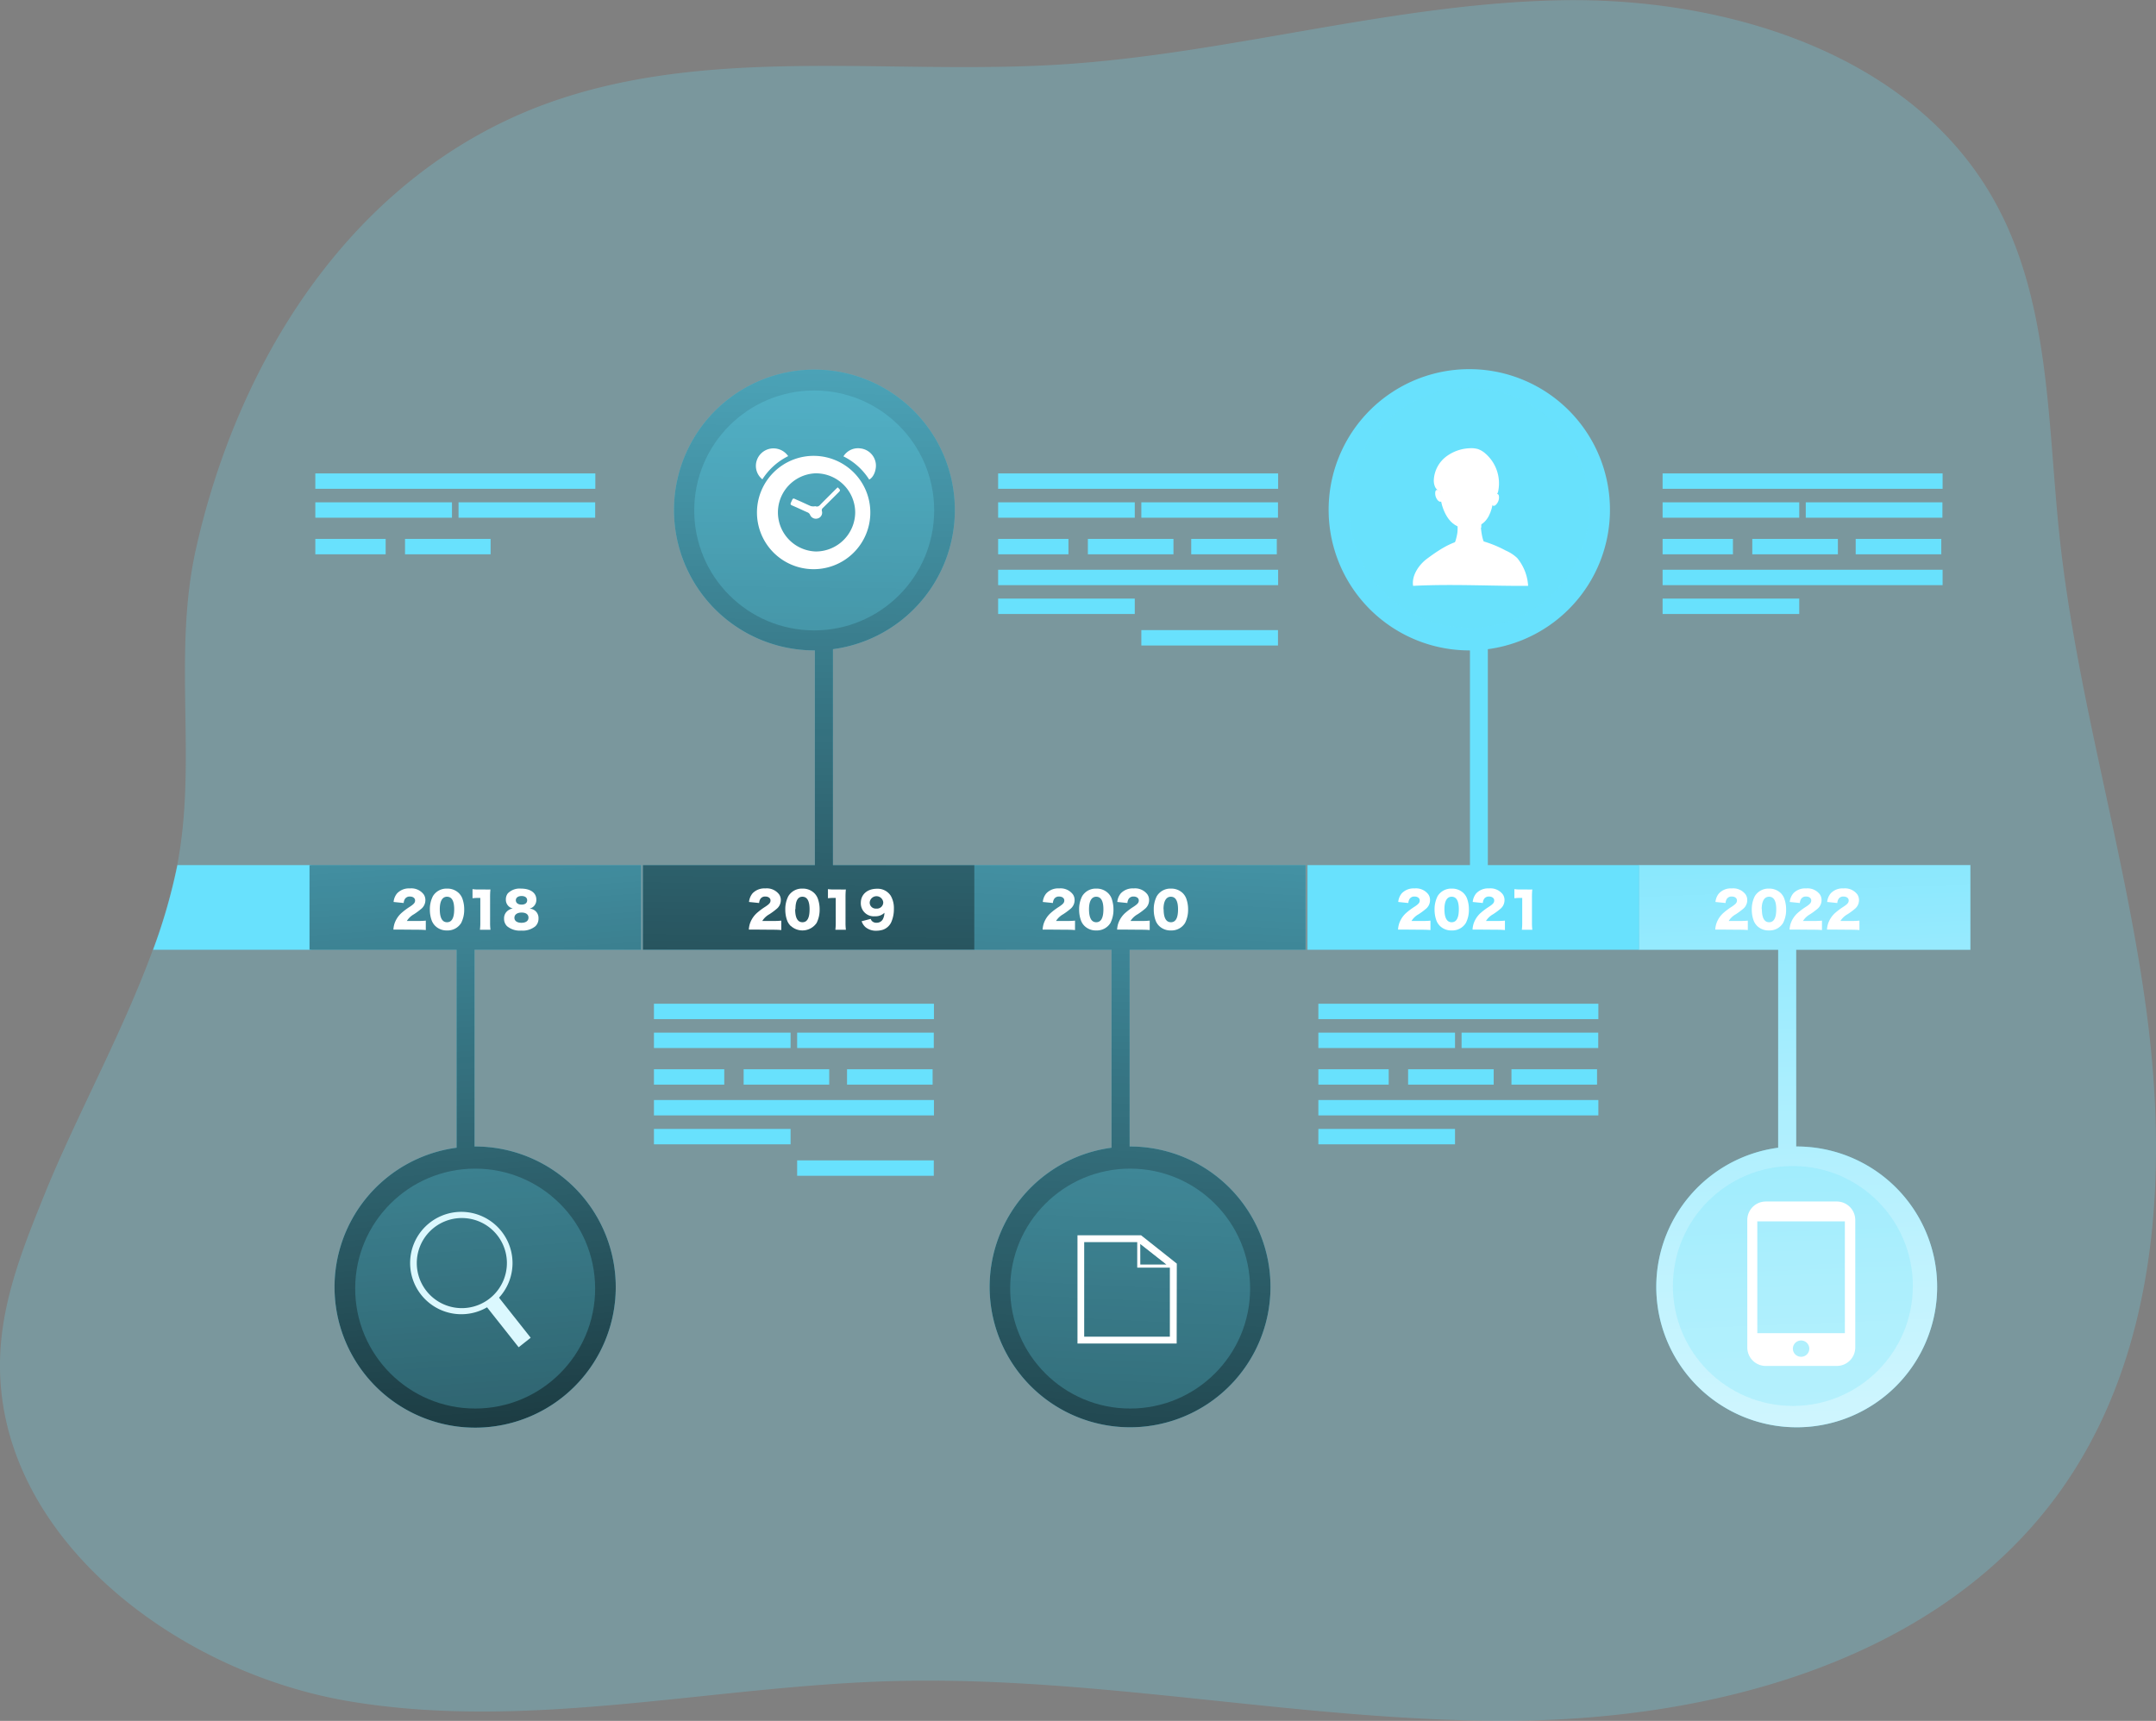 <svg id="Layer_1" data-name="Layer 1" xmlns="http://www.w3.org/2000/svg" xmlns:xlink="http://www.w3.org/1999/xlink" viewBox="0 0 456.46 364.41"><rect x="0" y="0" width="456.46" height="364.41" fill="#808080" stroke="none"/><defs><linearGradient id="linear-gradient" x1="136.72" y1="66.62" x2="161.74" y2="408.14" gradientUnits="userSpaceOnUse"><stop offset="0" stop-color="#010101" stop-opacity="0"/><stop offset="0.95" stop-color="#010101"/></linearGradient><linearGradient id="linear-gradient-2" x1="293.64" y1="56.86" x2="275.16" y2="440.8" xlink:href="#linear-gradient"/><linearGradient id="linear-gradient-3" x1="425.33" y1="137.49" x2="440.83" y2="529.86" gradientUnits="userSpaceOnUse"><stop offset="0" stop-color="#fff" stop-opacity="0"/><stop offset="0.13" stop-color="#fff" stop-opacity="0.23"/><stop offset="0.23" stop-color="#fff" stop-opacity="0.41"/><stop offset="0.35" stop-color="#fff" stop-opacity="0.59"/><stop offset="0.48" stop-color="#fff" stop-opacity="0.74"/><stop offset="0.6" stop-color="#fff" stop-opacity="0.85"/><stop offset="0.72" stop-color="#fff" stop-opacity="0.93"/><stop offset="0.84" stop-color="#fff" stop-opacity="0.98"/><stop offset="0.95" stop-color="#fff"/></linearGradient><linearGradient id="linear-gradient-4" x1="219.6" y1="-14.47" x2="214.71" y2="352.6" xlink:href="#linear-gradient"/></defs><title>Timeline (fix)</title><path d="M481.64,320c-25.5,35.47-72.78,48.24-116.44,48.44s-87-9.58-130.63-8.4c-38.51,1.05-77.15,10.66-115.11,4.26s-76.51-36.65-73.73-75c.81-11.45,5.22-22.28,9.53-32.92,6.61-16.19,16.28-33.69,22.69-51.19a120.52,120.52,0,0,0,5.15-17.93c.15-.7.26-1.39.38-2.09,3.59-21.35-1.27-43.17,3.62-65,9.07-40.33,33.26-78.83,73.36-93.87,34.59-12.89,72.95-6.26,109.8-8.6,35.43-2.23,70-12.87,105.52-13.59s74.68,11.41,92,42.38c11.85,21.18,11.27,46.73,13.82,70.87,3.65,34.59,14.28,68.08,18.66,102.59S501.92,291.8,481.64,320Z" transform="translate(-45.59 -4.05)" fill="#68e1fd" opacity="0.24" style="isolation:isolate"/><path d="M111.5,187.24v17.93H78a120.52,120.52,0,0,0,5.15-17.93Z" transform="translate(-45.59 -4.05)" fill="#68e1fd"/><path d="M146.06,205.17v41.66h.12a29.77,29.77,0,1,1-3.92.26V205.17H111.12V187.24h70.2v17.93Z" transform="translate(-45.59 -4.05)" fill="#68e1fd"/><path d="M146.06,205.17v41.66h.12a29.77,29.77,0,1,1-3.92.26V205.17H111.12V187.24h70.2v17.93Z" transform="translate(-45.59 -4.05)" fill="url(#linear-gradient)"/><path d="M284.75,205.17v41.66h.11a29.73,29.73,0,1,1-3.94.26V205.17H251.84V187.24H322v17.93Z" transform="translate(-45.59 -4.05)" fill="#68e1fd"/><path d="M284.75,205.17v41.66h.11a29.73,29.73,0,1,1-3.94.26V205.17H251.84V187.24H322v17.93Z" transform="translate(-45.59 -4.05)" fill="url(#linear-gradient-2)"/><path d="M425.87,205.17v41.66H426a29.73,29.73,0,1,1-3.94.26V205.17H392.55V187.24h70.2v17.93Z" transform="translate(-45.59 -4.05)" fill="#68e1fd"/><path d="M425.87,205.17v41.66H426a29.73,29.73,0,1,1-3.94.26V205.17H392.55V187.24h70.2v17.93Z" transform="translate(-45.59 -4.05)" fill="url(#linear-gradient-3)"/><path d="M143.26,260.67a10.84,10.84,0,1,0,10.84,10.84A10.86,10.86,0,0,0,143.26,260.67Zm.11,20.39a9.54,9.54,0,1,1,9.54-9.54A9.55,9.55,0,0,1,143.37,281.06Z" transform="translate(-45.59 -4.05)" fill="#fff"/><rect x="151.44" y="278" width="3.25" height="11.6" transform="translate(-188.62 152.09) rotate(-38.34)" fill="#fff"/><path d="M392.61,187.24v17.93h-70.2V187.24H356.8V141.78h-.12a29.78,29.78,0,1,1,3.91-.26v45.72Z" transform="translate(-45.59 -4.05)" fill="#68e1fd"/><path d="M251.89,187.24v17.93h-70.2V187.24h36.42V141.78H218a29.73,29.73,0,1,1,3.94-.26v45.72Z" transform="translate(-45.59 -4.05)" fill="#68e1fd"/><path d="M251.89,187.24v17.93h-70.2V187.24h36.42V141.78H218a29.73,29.73,0,1,1,3.94-.26v45.72Z" transform="translate(-45.59 -4.05)" fill="url(#linear-gradient-4)"/><circle cx="172.38" cy="108.09" r="25.4" fill="#68e1fd" opacity="0.24" style="isolation:isolate"/><circle cx="100.6" cy="272.87" r="25.4" fill="#68e1fd" opacity="0.24" style="isolation:isolate"/><circle cx="239.27" cy="272.87" r="25.4" fill="#68e1fd" opacity="0.24" style="isolation:isolate"/><circle cx="311.05" cy="107.55" r="25.4" fill="#68e1fd" opacity="0.24" style="isolation:isolate"/><circle cx="379.58" cy="272.32" r="25.4" fill="#68e1fd" opacity="0.24" style="isolation:isolate"/><rect x="66.76" y="100.25" width="59.28" height="3.26" fill="#68e1fd"/><rect x="66.76" y="106.37" width="28.93" height="3.26" fill="#68e1fd"/><rect x="97.08" y="106.37" width="28.93" height="3.26" fill="#68e1fd"/><rect x="66.76" y="114.12" width="14.89" height="3.26" fill="#68e1fd"/><rect x="85.75" y="114.12" width="18.12" height="3.26" fill="#68e1fd"/><rect x="211.32" y="100.25" width="59.28" height="3.26" fill="#68e1fd"/><rect x="211.32" y="106.37" width="28.93" height="3.26" fill="#68e1fd"/><rect x="241.64" y="106.37" width="28.93" height="3.26" fill="#68e1fd"/><rect x="211.32" y="120.65" width="59.28" height="3.26" fill="#68e1fd"/><rect x="211.32" y="126.76" width="28.93" height="3.26" fill="#68e1fd"/><rect x="241.64" y="133.43" width="28.93" height="3.26" fill="#68e1fd"/><rect x="211.32" y="114.12" width="14.89" height="3.26" fill="#68e1fd"/><rect x="230.32" y="114.12" width="18.12" height="3.26" fill="#68e1fd"/><rect x="252.2" y="114.12" width="18.12" height="3.26" fill="#68e1fd"/><rect x="352" y="100.25" width="59.28" height="3.26" fill="#68e1fd"/><rect x="352" y="106.37" width="28.93" height="3.26" fill="#68e1fd"/><rect x="382.31" y="106.37" width="28.93" height="3.26" fill="#68e1fd"/><rect x="352" y="120.65" width="59.28" height="3.26" fill="#68e1fd"/><rect x="352" y="126.76" width="28.93" height="3.26" fill="#68e1fd"/><rect x="352" y="114.12" width="14.89" height="3.26" fill="#68e1fd"/><rect x="370.99" y="114.12" width="18.12" height="3.26" fill="#68e1fd"/><rect x="392.88" y="114.12" width="18.12" height="3.26" fill="#68e1fd"/><rect x="138.45" y="212.55" width="59.28" height="3.26" fill="#68e1fd"/><rect x="138.45" y="218.67" width="28.93" height="3.26" fill="#68e1fd"/><rect x="168.77" y="218.67" width="28.93" height="3.26" fill="#68e1fd"/><rect x="138.45" y="232.94" width="59.28" height="3.26" fill="#68e1fd"/><rect x="138.45" y="239.06" width="28.93" height="3.26" fill="#68e1fd"/><rect x="168.77" y="245.72" width="28.93" height="3.26" fill="#68e1fd"/><rect x="138.45" y="226.42" width="14.89" height="3.26" fill="#68e1fd"/><rect x="157.44" y="226.42" width="18.12" height="3.26" fill="#68e1fd"/><rect x="179.33" y="226.42" width="18.12" height="3.26" fill="#68e1fd"/><rect x="279.12" y="212.55" width="59.28" height="3.26" fill="#68e1fd"/><rect x="279.12" y="218.67" width="28.93" height="3.26" fill="#68e1fd"/><rect x="309.44" y="218.67" width="28.93" height="3.26" fill="#68e1fd"/><rect x="279.12" y="232.94" width="59.28" height="3.26" fill="#68e1fd"/><rect x="279.12" y="239.06" width="28.93" height="3.26" fill="#68e1fd"/><rect x="279.12" y="226.42" width="14.89" height="3.26" fill="#68e1fd"/><rect x="298.12" y="226.42" width="18.12" height="3.26" fill="#68e1fd"/><rect x="320" y="226.42" width="18.12" height="3.26" fill="#68e1fd"/><path d="M130.41,200.9c-.92,0-1.16,0-1.53,0a5.25,5.25,0,0,1,.21-1.21,5.33,5.33,0,0,1,1.47-2.28,13.92,13.92,0,0,1,1.82-1.36c.88-.59,1.09-.86,1.09-1.33s-.44-.82-1.09-.82a1.17,1.17,0,0,0-1.06.51,1.86,1.86,0,0,0-.26.86l-2.14-.22a3.29,3.29,0,0,1,.74-1.82,3.45,3.45,0,0,1,2.71-1.05,3.27,3.27,0,0,1,2.94,1.29,2.12,2.12,0,0,1,.34,1.19,2.38,2.38,0,0,1-.94,1.9,14.54,14.54,0,0,1-1.48,1.09,4.09,4.09,0,0,0-1.5,1.42h2.38a13.21,13.21,0,0,0,1.63-.07V201c-.59-.05-1-.07-1.75-.07Z" transform="translate(-45.59 -4.05)" fill="#fff"/><path d="M137.75,200.13A3.25,3.25,0,0,1,137,199a6.69,6.69,0,0,1-.4-2.34,6,6,0,0,1,.64-2.83,3.34,3.34,0,0,1,3-1.61,3.46,3.46,0,0,1,2.49.95,3.25,3.25,0,0,1,.74,1.13,6.67,6.67,0,0,1,.4,2.35,6.15,6.15,0,0,1-.64,2.84,3.36,3.36,0,0,1-3,1.59A3.41,3.41,0,0,1,137.75,200.13Zm.95-3.55c0,1.83.52,2.76,1.53,2.76s1.52-.91,1.52-2.73-.53-2.67-1.53-2.67S138.7,194.91,138.7,196.58Z" transform="translate(-45.59 -4.05)" fill="#fff"/><path d="M145.63,192.33a6.76,6.76,0,0,0,1.22.07h1.3a10.38,10.38,0,0,0,1.27,0,16.21,16.21,0,0,0-.07,1.65v5.35a12.06,12.06,0,0,0,.08,1.54H147.2a12,12,0,0,0,.08-1.54v-5.21h-.41a10.91,10.91,0,0,0-1.24.07Z" transform="translate(-45.59 -4.05)" fill="#fff"/><path d="M159.15,197.17a2,2,0,0,1,.45,1.4,2.19,2.19,0,0,1-.67,1.63,4.25,4.25,0,0,1-3,.91,4.2,4.2,0,0,1-3-.94,2.18,2.18,0,0,1-.62-1.6,2,2,0,0,1,.79-1.68,2.4,2.4,0,0,1,1.07-.47,1.86,1.86,0,0,1-1.48-1.87,2.07,2.07,0,0,1,.42-1.33,3.52,3.52,0,0,1,2.79-1c2,0,3.24.9,3.24,2.32a1.87,1.87,0,0,1-1.44,1.92A2,2,0,0,1,159.15,197.17Zm-4.65,1.23c0,.66.57,1.06,1.49,1.06s1.49-.4,1.49-1.09-.55-1.08-1.46-1.08S154.5,197.71,154.5,198.4Zm.3-3.71c0,.56.47.92,1.22.92s1.18-.35,1.18-.92-.46-.9-1.19-.9S154.8,194.14,154.8,194.69Z" transform="translate(-45.59 -4.05)" fill="#fff"/><path d="M205.66,200.9c-.92,0-1.15,0-1.53,0a5.25,5.25,0,0,1,.21-1.21,5.33,5.33,0,0,1,1.47-2.28,13.92,13.92,0,0,1,1.82-1.36c.88-.59,1.09-.86,1.09-1.33s-.44-.82-1.09-.82a1.17,1.17,0,0,0-1.06.51,1.86,1.86,0,0,0-.26.86l-2.14-.22a3.37,3.37,0,0,1,.74-1.82,3.45,3.45,0,0,1,2.71-1.05,3.27,3.27,0,0,1,2.94,1.29,2.12,2.12,0,0,1,.34,1.19,2.38,2.38,0,0,1-.94,1.9,14.54,14.54,0,0,1-1.48,1.09,4.09,4.09,0,0,0-1.5,1.42h2.38A13.21,13.21,0,0,0,211,199V201c-.59-.05-1-.07-1.75-.07Z" transform="translate(-45.59 -4.05)" fill="#fff"/><path d="M213,200.13a3.15,3.15,0,0,1-.75-1.13,6.69,6.69,0,0,1-.4-2.34,6,6,0,0,1,.64-2.83,3.34,3.34,0,0,1,3-1.61,3.46,3.46,0,0,1,2.49.95,3.25,3.25,0,0,1,.74,1.13,6.67,6.67,0,0,1,.4,2.35,6.15,6.15,0,0,1-.64,2.84,3.63,3.63,0,0,1-5.45.64Zm.94-3.55c0,1.83.52,2.76,1.54,2.76s1.51-.91,1.51-2.73-.53-2.67-1.53-2.67S214,194.91,214,196.58Z" transform="translate(-45.59 -4.05)" fill="#fff"/><path d="M220.88,192.33a6.76,6.76,0,0,0,1.22.07h1.3a10.38,10.38,0,0,0,1.27,0,16.21,16.21,0,0,0-.07,1.65v5.35a12.06,12.06,0,0,0,.08,1.54h-2.23a12,12,0,0,0,.08-1.54v-5.21h-.41a10.91,10.91,0,0,0-1.24.07Z" transform="translate(-45.59 -4.05)" fill="#fff"/><path d="M229.94,198.63a1.11,1.11,0,0,0,.24.44,1.29,1.29,0,0,0,1,.38,1.47,1.47,0,0,0,1.31-.72,3.08,3.08,0,0,0,.35-1.39,2.69,2.69,0,0,1-2,.74,2.75,2.75,0,0,1-3-2.83c0-1.81,1.39-3,3.41-3a3.29,3.29,0,0,1,2.94,1.51,5.24,5.24,0,0,1,.65,2.76,6.78,6.78,0,0,1-.58,2.86,3.07,3.07,0,0,1-1.74,1.55,4.73,4.73,0,0,1-1.37.21,3.44,3.44,0,0,1-2.36-.79,3,3,0,0,1-.78-1.22Zm2.65-3.48a1.44,1.44,0,0,0-2.87,0,1.27,1.27,0,0,0,1.39,1.3A1.33,1.33,0,0,0,232.59,195.15Z" transform="translate(-45.59 -4.05)" fill="#fff"/><path d="M267.86,200.9c-.92,0-1.16,0-1.53,0a5.25,5.25,0,0,1,.21-1.21,5.33,5.33,0,0,1,1.47-2.28,13.92,13.92,0,0,1,1.82-1.36c.88-.59,1.09-.86,1.09-1.33s-.44-.82-1.09-.82a1.17,1.17,0,0,0-1.06.51,1.86,1.86,0,0,0-.26.86l-2.14-.22a3.29,3.29,0,0,1,.74-1.82,3.43,3.43,0,0,1,2.71-1.05,3.27,3.27,0,0,1,2.94,1.29,2.12,2.12,0,0,1,.34,1.19,2.38,2.38,0,0,1-.94,1.9,14.54,14.54,0,0,1-1.48,1.09,4.23,4.23,0,0,0-1.51,1.42h2.38a13.29,13.29,0,0,0,1.64-.07V201c-.59-.05-1-.07-1.75-.07Z" transform="translate(-45.59 -4.05)" fill="#fff"/><path d="M275.2,200.13a3.12,3.12,0,0,1-.74-1.13,6.69,6.69,0,0,1-.4-2.34,6,6,0,0,1,.64-2.83,3.34,3.34,0,0,1,3-1.61,3.43,3.43,0,0,1,2.48.95,3.15,3.15,0,0,1,.75,1.13,6.9,6.9,0,0,1,.4,2.35,6.15,6.15,0,0,1-.64,2.84,3.36,3.36,0,0,1-3,1.59A3.41,3.41,0,0,1,275.2,200.13Zm.95-3.55c0,1.83.52,2.76,1.53,2.76s1.52-.91,1.52-2.73-.54-2.67-1.53-2.67S276.15,194.91,276.15,196.58Z" transform="translate(-45.59 -4.05)" fill="#fff"/><path d="M283.63,200.9c-.92,0-1.16,0-1.53,0a5.25,5.25,0,0,1,.21-1.21,5.33,5.33,0,0,1,1.47-2.28,13.92,13.92,0,0,1,1.82-1.36c.88-.59,1.09-.86,1.09-1.33s-.44-.82-1.09-.82a1.17,1.17,0,0,0-1.06.51,1.86,1.86,0,0,0-.26.86l-2.14-.22a3.29,3.29,0,0,1,.74-1.82,3.45,3.45,0,0,1,2.71-1.05,3.27,3.27,0,0,1,2.94,1.29,2.12,2.12,0,0,1,.34,1.19,2.38,2.38,0,0,1-.94,1.9,14.54,14.54,0,0,1-1.48,1.09,4.23,4.23,0,0,0-1.51,1.42h2.38A13.29,13.29,0,0,0,289,199V201c-.59-.05-1-.07-1.75-.07Z" transform="translate(-45.59 -4.05)" fill="#fff"/><path d="M291,200.13a3.12,3.12,0,0,1-.74-1.13,6.69,6.69,0,0,1-.4-2.34,6,6,0,0,1,.64-2.83,3.34,3.34,0,0,1,3-1.61,3.48,3.48,0,0,1,2.49.95,3.25,3.25,0,0,1,.74,1.13,6.67,6.67,0,0,1,.4,2.35,6.15,6.15,0,0,1-.64,2.84,3.36,3.36,0,0,1-3,1.59A3.41,3.41,0,0,1,291,200.13Zm.95-3.55c0,1.83.52,2.76,1.54,2.76s1.51-.91,1.51-2.73-.54-2.67-1.53-2.67S291.92,194.91,291.92,196.58Z" transform="translate(-45.59 -4.05)" fill="#fff"/><path d="M343.11,200.9c-.92,0-1.16,0-1.53,0a5.25,5.25,0,0,1,.21-1.21,5.33,5.33,0,0,1,1.47-2.28,13.92,13.92,0,0,1,1.82-1.36c.88-.59,1.09-.86,1.09-1.33s-.44-.82-1.09-.82a1.17,1.17,0,0,0-1.06.51,1.86,1.86,0,0,0-.26.86l-2.14-.22a3.29,3.29,0,0,1,.74-1.82,3.45,3.45,0,0,1,2.71-1.05,3.27,3.27,0,0,1,2.94,1.29,2.12,2.12,0,0,1,.34,1.19,2.38,2.38,0,0,1-.94,1.9,14.54,14.54,0,0,1-1.48,1.09,4.09,4.09,0,0,0-1.5,1.42h2.38a13.21,13.21,0,0,0,1.63-.07V201c-.59-.05-1-.07-1.75-.07Z" transform="translate(-45.59 -4.05)" fill="#fff"/><path d="M350.45,200.13a3.25,3.25,0,0,1-.74-1.13,6.69,6.69,0,0,1-.4-2.34,6.1,6.1,0,0,1,.64-2.83,3.34,3.34,0,0,1,3-1.61,3.46,3.46,0,0,1,2.49.95,3.25,3.25,0,0,1,.74,1.13,6.67,6.67,0,0,1,.4,2.35,6,6,0,0,1-.64,2.84,3.36,3.36,0,0,1-3,1.59A3.41,3.41,0,0,1,350.45,200.13Zm.95-3.55c0,1.83.52,2.76,1.53,2.76s1.52-.91,1.52-2.73-.53-2.67-1.53-2.67S351.4,194.91,351.4,196.58Z" transform="translate(-45.59 -4.05)" fill="#fff"/><path d="M358.88,200.9c-.92,0-1.16,0-1.53,0a5.25,5.25,0,0,1,.21-1.21,5.33,5.33,0,0,1,1.47-2.28,13.92,13.92,0,0,1,1.82-1.36c.88-.59,1.09-.86,1.09-1.33s-.44-.82-1.09-.82a1.17,1.17,0,0,0-1.06.51,1.86,1.86,0,0,0-.26.86l-2.14-.22a3.29,3.29,0,0,1,.74-1.82,3.45,3.45,0,0,1,2.71-1.05,3.27,3.27,0,0,1,2.94,1.29,2.12,2.12,0,0,1,.34,1.19,2.38,2.38,0,0,1-.94,1.9,14.54,14.54,0,0,1-1.48,1.09,4.09,4.09,0,0,0-1.5,1.42h2.38a13.21,13.21,0,0,0,1.63-.07V201c-.59-.05-1-.07-1.75-.07Z" transform="translate(-45.59 -4.05)" fill="#fff"/><path d="M366.21,192.33a6.88,6.88,0,0,0,1.23.07h1.3a10.29,10.29,0,0,0,1.26,0,16.21,16.21,0,0,0-.07,1.65v5.35a12.06,12.06,0,0,0,.08,1.54h-2.22a12,12,0,0,0,.08-1.54v-5.21h-.41a11.08,11.08,0,0,0-1.25.07Z" transform="translate(-45.59 -4.05)" fill="#fff"/><path d="M410.27,200.9c-.92,0-1.15,0-1.53,0a5.25,5.25,0,0,1,.21-1.21,5.33,5.33,0,0,1,1.47-2.28,13.92,13.92,0,0,1,1.82-1.36c.88-.59,1.09-.86,1.09-1.33s-.43-.82-1.09-.82a1.17,1.17,0,0,0-1.06.51,1.86,1.86,0,0,0-.26.86l-2.14-.22a3.3,3.3,0,0,1,.75-1.82,3.41,3.41,0,0,1,2.7-1.05,3.27,3.27,0,0,1,2.94,1.29,2.12,2.12,0,0,1,.34,1.19,2.38,2.38,0,0,1-.94,1.9,14.54,14.54,0,0,1-1.48,1.09,4.09,4.09,0,0,0-1.5,1.42H414a13.21,13.21,0,0,0,1.63-.07V201c-.59-.05-1-.07-1.75-.07Z" transform="translate(-45.59 -4.05)" fill="#fff"/><path d="M417.61,200.13a3.25,3.25,0,0,1-.74-1.13,6.69,6.69,0,0,1-.4-2.34,6.1,6.1,0,0,1,.64-2.83,3.34,3.34,0,0,1,3-1.61,3.46,3.46,0,0,1,2.49.95,3.12,3.12,0,0,1,.74,1.13,6.67,6.67,0,0,1,.4,2.35,6,6,0,0,1-.64,2.84,3.35,3.35,0,0,1-3,1.59A3.43,3.43,0,0,1,417.61,200.13Zm1-3.55c0,1.83.52,2.76,1.53,2.76s1.51-.91,1.51-2.73-.53-2.67-1.53-2.67S418.57,194.91,418.57,196.58Z" transform="translate(-45.59 -4.05)" fill="#fff"/><path d="M426,200.9c-.92,0-1.15,0-1.53,0a5.25,5.25,0,0,1,.21-1.21,5.33,5.33,0,0,1,1.47-2.28,13.92,13.92,0,0,1,1.82-1.36c.88-.59,1.09-.86,1.09-1.33s-.43-.82-1.09-.82a1.17,1.17,0,0,0-1.06.51,1.86,1.86,0,0,0-.26.86l-2.14-.22a3.3,3.3,0,0,1,.75-1.82,3.41,3.41,0,0,1,2.7-1.05,3.27,3.27,0,0,1,2.94,1.29,2.12,2.12,0,0,1,.34,1.19,2.38,2.38,0,0,1-.94,1.9,14.54,14.54,0,0,1-1.48,1.09,4.09,4.09,0,0,0-1.5,1.42h2.38a13.21,13.21,0,0,0,1.63-.07V201c-.59-.05-1-.07-1.75-.07Z" transform="translate(-45.59 -4.05)" fill="#fff"/><path d="M433.93,200.9c-.92,0-1.16,0-1.54,0a5.22,5.22,0,0,1,.22-1.21,5.33,5.33,0,0,1,1.47-2.28,13.92,13.92,0,0,1,1.82-1.36c.87-.59,1.09-.86,1.09-1.33s-.44-.82-1.09-.82a1.17,1.17,0,0,0-1.06.51,1.75,1.75,0,0,0-.26.86l-2.15-.22a3.37,3.37,0,0,1,.75-1.82,3.42,3.42,0,0,1,2.71-1.05,3.27,3.27,0,0,1,2.94,1.29,2.2,2.2,0,0,1,.34,1.19,2.38,2.38,0,0,1-.94,1.9,14,14,0,0,1-1.49,1.09,4.18,4.18,0,0,0-1.5,1.42h2.38a13.29,13.29,0,0,0,1.64-.07V201c-.6-.05-1-.07-1.75-.07Z" transform="translate(-45.59 -4.05)" fill="#fff"/><path d="M294.71,288.55h-21V265.63h13.46l7.57,6Zm-19.58-1.45h18.14V272.3l-6.63-5.22H275.13Z" transform="translate(-45.59 -4.05)" fill="#fff"/><path d="M294.36,272.49h-8v-6.41l.7.58,6.65,5.25Zm-7.35-.66h5.54L287,267.47Z" transform="translate(-45.59 -4.05)" fill="#fff"/><path d="M434.44,258.48h-15a3.92,3.92,0,0,0-3.92,3.91v27a3.91,3.91,0,0,0,3.92,3.91h15a3.91,3.91,0,0,0,3.94-3.91v-27A3.92,3.92,0,0,0,434.44,258.48Zm-7.53,32.88a1.72,1.72,0,0,1-1.74-1.71,1.74,1.74,0,1,1,3.48,0A1.72,1.72,0,0,1,426.91,291.36Zm9.27-5H417.64V262.68h18.54Z" transform="translate(-45.59 -4.05)" fill="#fff"/><path d="M218.31,100.59a12,12,0,0,1,.65,23.94,12,12,0,1,1-.65-23.94Zm8.34,11.93a8.33,8.33,0,0,0-8.4-8.24,8.28,8.28,0,0,0,.07,16.55A8.34,8.34,0,0,0,226.65,112.52Z" transform="translate(-45.59 -4.05)" fill="#fff"/><path d="M224.16,100.69A3.61,3.61,0,0,1,227.7,99a3.69,3.69,0,0,1,3.29,3.06c.24,1.35-.41,3.07-1.38,3.54A13.58,13.58,0,0,0,224.16,100.69Z" transform="translate(-45.59 -4.05)" fill="#fff"/><path d="M207,105.55a3.62,3.62,0,0,1-1.23-3.86,3.72,3.72,0,0,1,2.9-2.63,3.78,3.78,0,0,1,3.79,1.58A13.68,13.68,0,0,0,207,105.55Z" transform="translate(-45.59 -4.05)" fill="#fff"/><path d="M222.94,107.25c.64.62.64.62.05,1.2q-1.59,1.59-3.19,3.17a.62.62,0,0,0-.2.65,1.26,1.26,0,0,1-.84,1.55,1.33,1.33,0,0,1-1.64-.69,1,1,0,0,0-.61-.6c-1.09-.48-2.16-1-3.24-1.45-.29-.13-.37-.26-.24-.56.53-1.18.37-1,1.39-.57s1.87.86,2.81,1.26a2.07,2.07,0,0,0,.71.07c.12,0,.26-.07.38,0,.46.12.74-.12,1-.42,1.07-1.09,2.15-2.16,3.23-3.24Z" transform="translate(-45.59 -4.05)" fill="#fff"/><path d="M347.77,122.32c-1.77,1.3-3.36,3.62-3,5.79,8.64-.43,16.84.07,24.35,0a10.21,10.21,0,0,0-2.32-5.9,8.41,8.41,0,0,0-2.43-1.58,24.6,24.6,0,0,0-5.68-2.21C354.63,117.53,350.92,120,347.77,122.32Z" transform="translate(-45.59 -4.05)" fill="#fff"/><path d="M362.94,109.12a2.17,2.17,0,0,1-.58,1.75.91.91,0,0,1-.37.27c-.75.24-.79-1.29-.58-1.73S362.83,108.13,362.94,109.12Z" transform="translate(-45.59 -4.05)" fill="#fff"/><path d="M349.46,108.26A2.24,2.24,0,0,0,350,110a.92.92,0,0,0,.38.27c.75.25.79-1.29.57-1.73S349.57,107.27,349.46,108.26Z" transform="translate(-45.59 -4.05)" fill="#fff"/><path d="M359,113.41s0,5,1.19,6.07-4.58,6-7,.49a10.75,10.75,0,0,0,.92-6.39C353.66,109.58,359,113.41,359,113.41Z" transform="translate(-45.59 -4.05)" fill="#fff"/><path d="M359.2,114.6v1.1s-2.9,4.18-4.09,2.77-.84-1.72-.84-1.72l-.13-3.17Z" transform="translate(-45.59 -4.05)" fill="#fff"/><path d="M361.8,106.23s.84,7.66-3.26,9.18-6.53-.66-7.65-4.36.59-11.16,4.95-10.43S361.8,106.23,361.8,106.23Z" transform="translate(-45.59 -4.05)" fill="#fff"/><path d="M362.46,108.81a2,2,0,0,0,.35-.89,8.35,8.35,0,0,0-2.77-7.86,4.67,4.67,0,0,0-1.53-.91,5.14,5.14,0,0,0-1.75-.18,8.81,8.81,0,0,0-5.09,1.84,6.64,6.64,0,0,0-2.51,4.72,3.35,3.35,0,0,0,.25,1.6,1.76,1.76,0,0,0,1.22,1c.95.16,1.21-.71,2-1.29,1.15-.88,1.52-2.18,4.14-2C361,105.23,361.31,110.21,362.46,108.81Z" transform="translate(-45.59 -4.05)" fill="#fff"/><path d="M350.22,108.81a.41.41,0,0,1-.12-.17,1.46,1.46,0,0,1,0-.22.3.3,0,0,0-.1-.19.21.21,0,0,0-.2,0,.2.2,0,0,0-.13.14,1.25,1.25,0,0,0,0,.19,1.58,1.58,0,0,0,.11.75,1.78,1.78,0,0,0,.36.42.31.31,0,0,0,.19.11.34.34,0,0,0,.14,0l0,0a.13.13,0,0,0,0-.06,1.51,1.51,0,0,0,0-.52A.73.73,0,0,0,350.22,108.81Z" transform="translate(-45.59 -4.05)" fill="#fff"/><path d="M362.09,109.63a1,1,0,0,0,.12-.16c0-.07,0-.15,0-.22a.3.3,0,0,1,.1-.19.18.18,0,0,1,.2,0,.24.24,0,0,1,.13.15.58.58,0,0,1,0,.19,1.53,1.53,0,0,1-.1.74,1.63,1.63,0,0,1-.36.42.27.27,0,0,1-.19.11.24.24,0,0,1-.14,0,.1.1,0,0,1,0,0,.09.09,0,0,1,0-.05,1.35,1.35,0,0,1,0-.53A.71.71,0,0,1,362.09,109.63Z" transform="translate(-45.59 -4.05)" fill="#fff"/></svg>